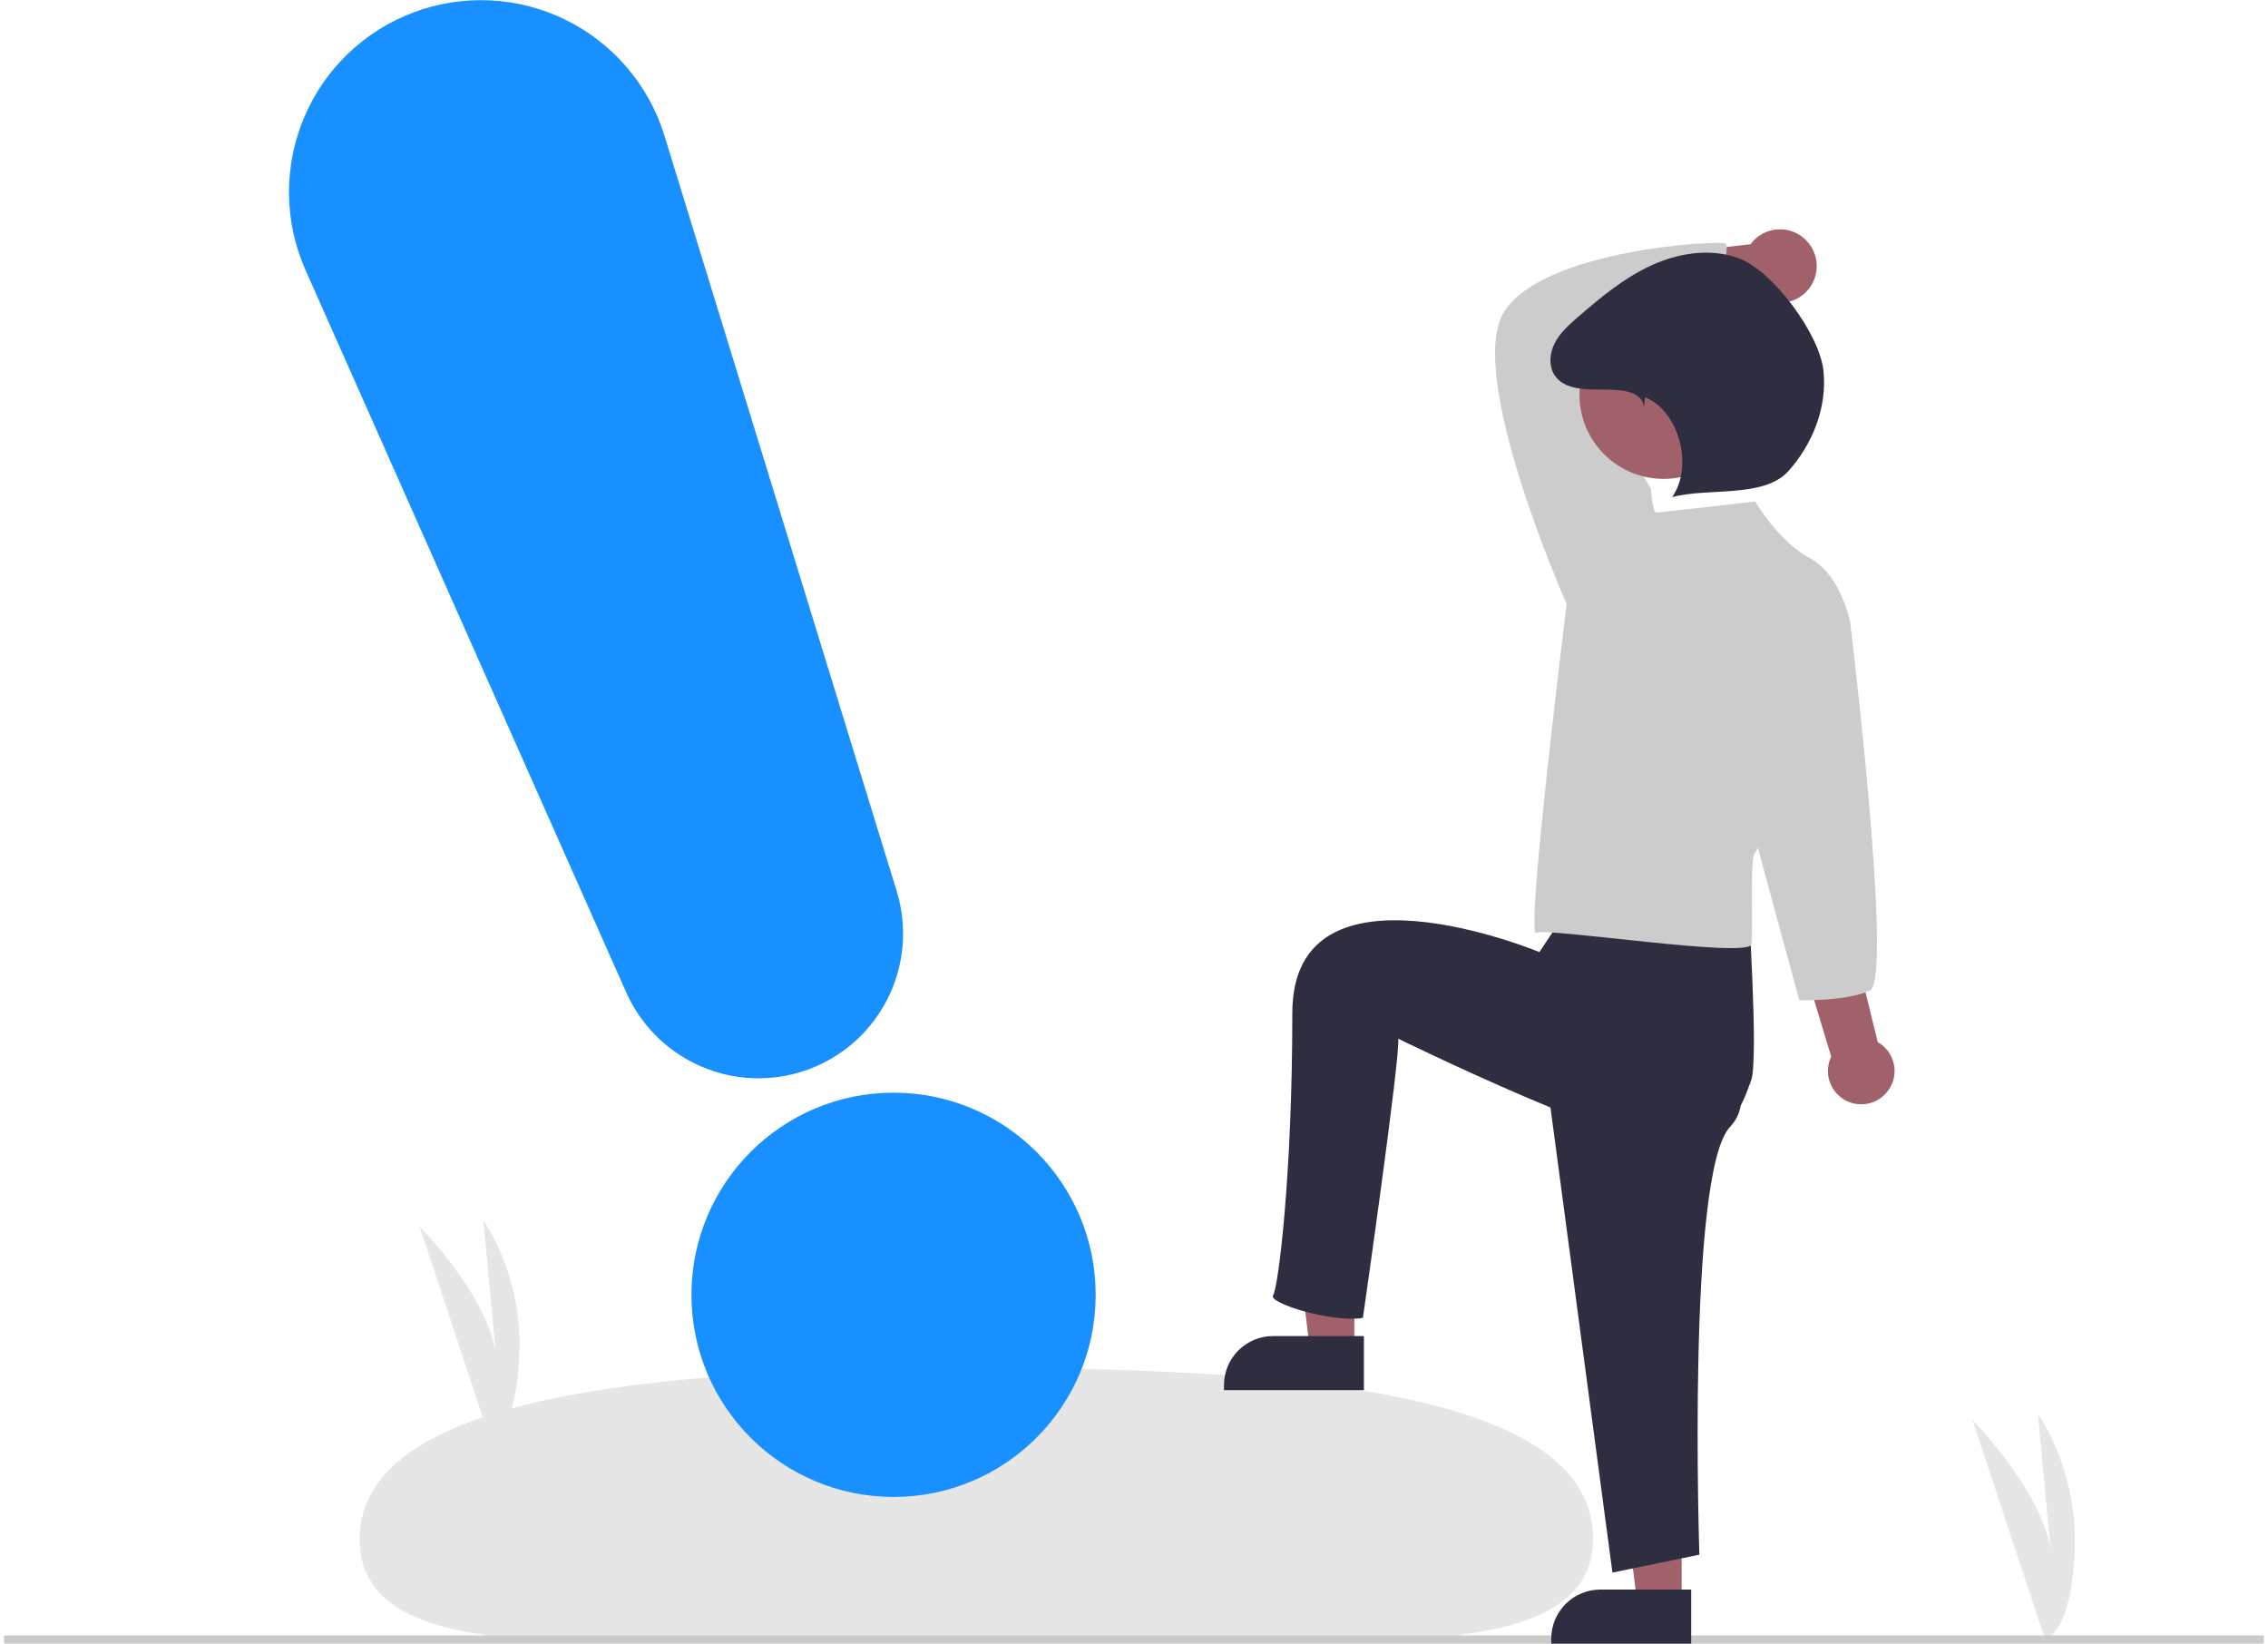 <svg width="276" height="200" viewBox="0 0 276 200" fill="none" xmlns="http://www.w3.org/2000/svg">
<g clip-path="url(#clip0_1762_87673)">
<path d="M248.856 199.409L240.045 172.822C240.045 172.822 249.736 182.512 249.736 190.464L247.997 172.076C247.997 172.076 252.966 178.785 252.469 188.973C251.972 199.16 248.856 199.409 248.856 199.409Z" fill="#E6E6E6"/>
<path d="M59.658 175.2L51.06 149.252C51.06 149.252 60.517 158.71 60.517 166.47L58.82 148.524C58.82 148.524 63.67 155.072 63.185 165.015C62.7 174.957 59.658 175.2 59.658 175.2Z" fill="#E6E6E6"/>
<path d="M193.863 187.173C193.878 204.242 160.024 198.992 118.578 199.028C77.132 199.064 43.79 204.372 43.775 187.303C43.76 170.234 77.602 166.492 119.048 166.456C160.494 166.421 193.849 170.104 193.863 187.173Z" fill="#E6E6E6"/>
<path d="M275.5 199H0.5V200H275.5V199Z" fill="#CACACA"/>
<path d="M164.816 164.121H159.398L156.819 143.222H164.816V164.121Z" fill="#A0616A"/>
<path d="M154.926 162.573H165.978V169.153H148.948V168.551C148.948 166.966 149.578 165.445 150.699 164.324C151.82 163.203 153.341 162.573 154.926 162.573Z" fill="#2F2E41"/>
<path d="M204.644 194.968H199.226L196.647 174.068H204.644V194.968Z" fill="#A0616A"/>
<path d="M194.754 193.42H205.805V200H188.776V199.398C188.776 197.812 189.406 196.292 190.527 195.171C191.648 194.05 193.168 193.42 194.754 193.42Z" fill="#2F2E41"/>
<path d="M229.637 132.88C230.012 132.425 230.283 131.894 230.43 131.324C230.577 130.754 230.598 130.158 230.49 129.579C230.382 129.001 230.148 128.452 229.806 127.973C229.463 127.494 229.02 127.096 228.507 126.807L215.922 75.542L207.875 79.004L222.844 128.573C222.416 129.467 222.33 130.488 222.604 131.441C222.877 132.394 223.491 133.213 224.328 133.744C225.165 134.275 226.168 134.48 227.147 134.321C228.126 134.161 229.012 133.649 229.637 132.88Z" fill="#A0616A"/>
<path d="M219.822 29.271C219.373 28.801 218.827 28.436 218.221 28.2C217.616 27.965 216.966 27.865 216.317 27.908C215.669 27.951 215.038 28.136 214.469 28.449C213.9 28.762 213.406 29.196 213.022 29.721L193.544 31.957L196.507 39.47L214.222 36.155C215.146 36.74 216.252 36.967 217.332 36.791C218.412 36.615 219.389 36.049 220.08 35.2C220.77 34.352 221.125 33.28 221.078 32.187C221.03 31.094 220.584 30.056 219.822 29.271Z" fill="#A0616A"/>
<path d="M187.723 127.563L196.223 191.355L206.802 189.177C206.802 189.177 205.246 142.719 210.536 137.118C215.825 131.517 203.732 121.706 203.732 121.706L187.723 127.563Z" fill="#2F2E41"/>
<path d="M191.237 109.992L187.332 115.849C187.332 115.849 157.267 103.354 157.267 123.268C157.267 143.181 155.546 156.695 154.924 157.629C154.301 158.562 162.123 160.984 165.857 160.362C165.857 160.362 170.463 128.258 170.152 126.391C170.152 126.391 199.645 140.852 205.246 139.607C210.847 138.362 212.17 133.957 213.103 131.467C214.037 128.978 212.713 109.211 212.713 109.211L194.045 103.514L191.237 109.992Z" fill="#2F2E41"/>
<path d="M191.764 74.826L190.651 73.491C190.651 73.491 178.186 45.444 183.083 37.876C187.98 30.308 209.349 29.195 210.016 29.64C210.684 30.085 208.421 35.865 209.98 38.536C209.98 38.536 193.426 42.125 192.313 42.57C191.2 43.016 200.89 59.467 200.89 59.467L199.777 69.484L191.764 74.826Z" fill="#CCCCCC"/>
<path d="M213.578 61.026C213.578 61.026 202.003 62.361 201.558 62.361C201.113 62.361 200.89 59.468 200.89 59.468L190.651 73.491C190.651 73.491 185.606 114.174 186.942 113.506C188.277 112.839 212.91 116.674 213.133 114.893C213.355 113.112 212.91 104.209 213.578 103.763C214.245 103.318 225.152 75.717 225.152 75.717C225.152 75.717 224.039 69.93 220.255 67.926C216.471 65.923 213.578 61.026 213.578 61.026Z" fill="#CCCCCC"/>
<path d="M221.591 71.933L225.153 75.717C225.153 75.717 230.444 119.199 227.551 120.534C224.657 121.87 218.96 121.706 218.96 121.706L213.355 101.092L221.591 71.933Z" fill="#CCCCCC"/>
<path d="M202.455 58.272C208.114 58.272 212.701 53.685 212.701 48.027C212.701 42.368 208.114 37.781 202.455 37.781C196.797 37.781 192.21 42.368 192.21 48.027C192.21 53.685 196.797 58.272 202.455 58.272Z" fill="#A0616A"/>
<path d="M200.051 49.625C199.913 47.499 197.231 47.426 195.101 47.406C192.97 47.386 190.424 47.462 189.218 45.706C188.422 44.545 188.574 42.933 189.232 41.689C189.89 40.444 190.972 39.487 192.037 38.566C194.787 36.188 197.62 33.83 200.921 32.308C204.222 30.786 208.09 30.171 211.514 31.393C215.719 32.894 221.404 40.618 221.895 45.056C222.386 49.494 220.612 54.018 217.623 57.335C214.633 60.651 207.79 59.313 203.484 60.493C206.102 56.787 204.376 50.055 200.182 48.324L200.051 49.625Z" fill="#2F2E41"/>
<path d="M108.74 182.15C122.324 182.15 133.335 171.139 133.335 157.555C133.335 143.972 122.324 132.96 108.74 132.96C95.157 132.96 84.145 143.972 84.145 157.555C84.145 171.139 95.157 182.15 108.74 182.15Z" fill="#1890FF"/>
<path d="M92.315 131.212C88.906 131.213 85.571 130.225 82.712 128.368C79.853 126.512 77.593 123.867 76.206 120.753L37.178 32.862C35.886 29.951 35.202 26.806 35.169 23.621C35.137 20.435 35.756 17.277 36.989 14.34C38.221 11.402 40.042 8.748 42.338 6.541C44.635 4.333 47.358 2.618 50.342 1.501C53.325 0.385 56.505 -0.11 59.687 0.048C62.869 0.206 65.984 1.013 68.843 2.419C71.701 3.825 74.242 5.801 76.308 8.226C78.375 10.65 79.924 13.471 80.86 16.516L109.121 108.436C109.93 111.067 110.111 113.852 109.649 116.565C109.186 119.279 108.094 121.846 106.46 124.061C104.826 126.276 102.695 128.077 100.238 129.319C97.781 130.561 95.068 131.209 92.315 131.212H92.315Z" fill="#1890FF"/>
</g>
<defs>
<clipPath id="clip0_1762_87673">
<rect width="275" height="200" fill="white" transform="translate(0.5)"/>
</clipPath>
</defs>
</svg>
